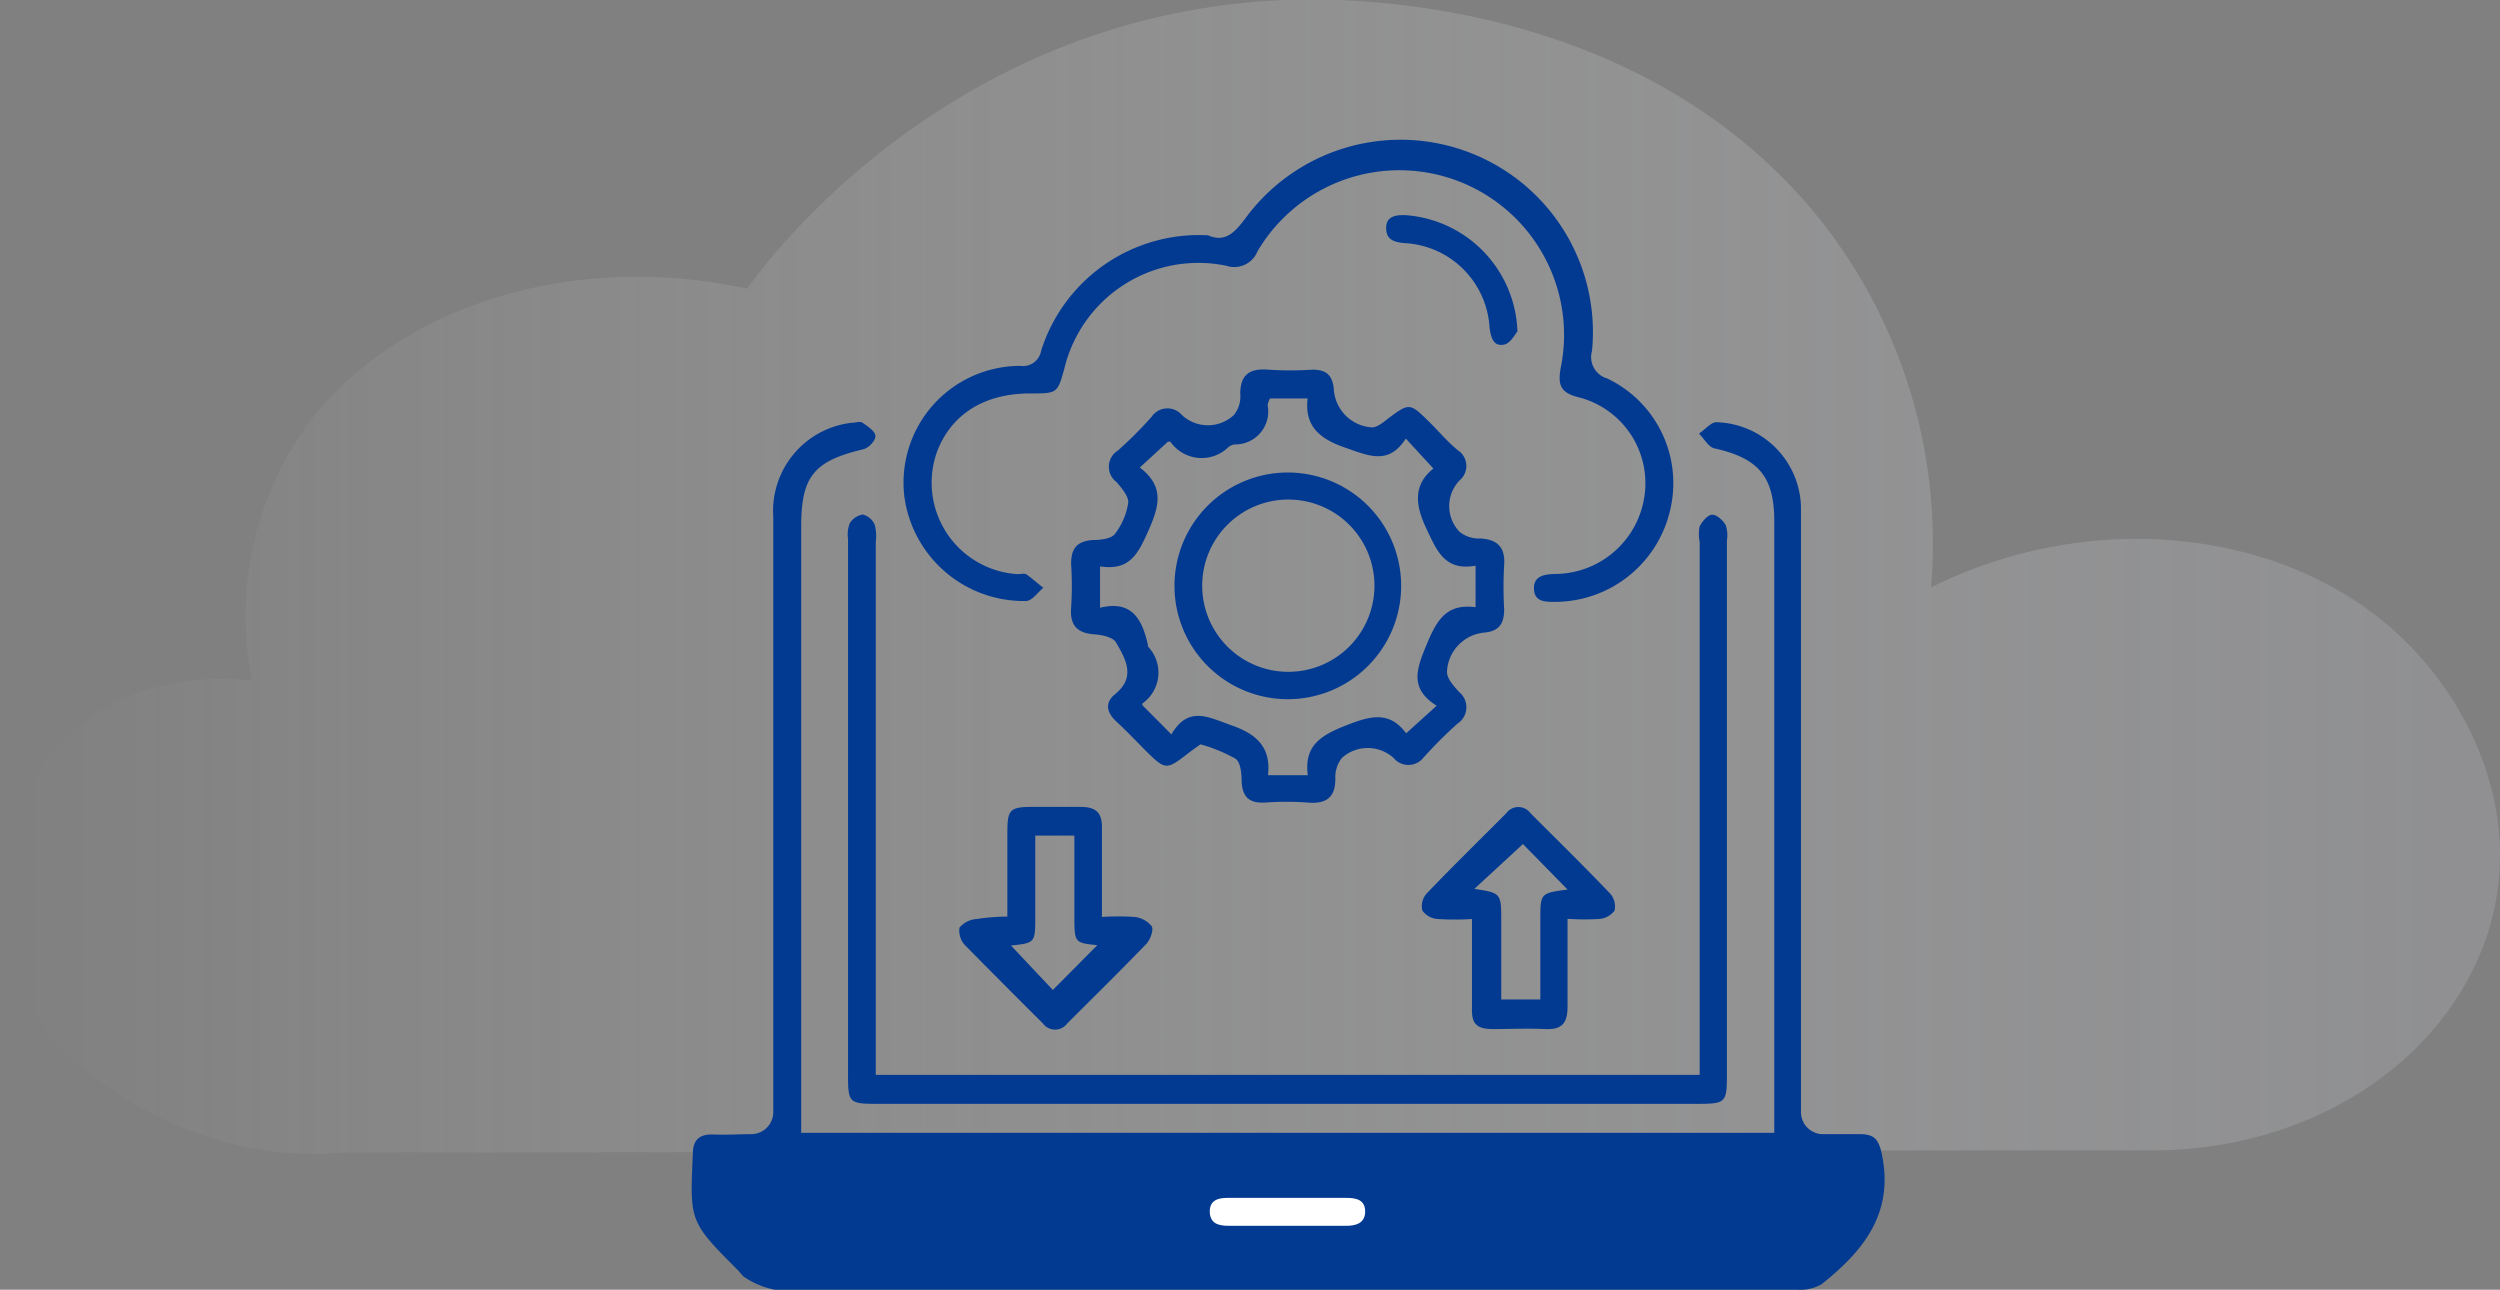 <svg xmlns="http://www.w3.org/2000/svg" xmlns:xlink="http://www.w3.org/1999/xlink" viewBox="0 0 145.13 74.87"><rect x="0" y="0" width="145.13" height="74.87" fill="#808080" stroke="none"/><defs><style>.cls-1{fill:#033a91;}.cls-2{fill:url(#linear-gradient);}.cls-3{fill:#fff;}</style><linearGradient id="linear-gradient" y1="33.5" x2="145.13" y2="33.5" gradientUnits="userSpaceOnUse"><stop offset="0" stop-color="#fff" stop-opacity="0"/><stop offset="0.98" stop-color="#a7a8ad" stop-opacity="0.4"/></linearGradient></defs><g id="Layer_2" data-name="Layer 2"><g id="Layer_10" data-name="Layer 10"><polyline class="cls-1" points="41.1 66.94 41.1 70.72 42.23 72.84 44.35 74.16 48.79 74.58 104.76 74.3 107.78 71.48 108.54 69.16 108.54 66.61"/><path class="cls-2" d="M20,66.9C10.49,67.88.06,60.78,0,53S5.09,38.53,14.63,39.51A19,19,0,0,1,18,24.44c5.25-6.76,15.34-9.87,25.37-7.68C44.38,15.33,55,.81,74.58,0c2.64-.11,19.57-.52,30.31,11.82A30.21,30.21,0,0,1,112.1,34.1c9.23-4.59,20.23-3.44,26.87,2.5,4.65,4.16,7.89,11.31,5.16,18.39s-10.45,11.83-19.26,11.79C88.12,66.78,56.69,66.9,20,66.9Z"/><path class="cls-1" d="M43.61,65.84a1.28,1.28,0,0,0,1.28-1.28V30a5.15,5.15,0,0,1,4.58-5.46c.2,0,.47-.1.6,0,.3.21.74.49.75.77s-.4.7-.7.77c-2.87.68-3.61,1.57-3.61,4.5V65.76H103V30.26c0-2.6-.92-3.66-3.47-4.23-.34-.07-.6-.56-.9-.86.35-.23.7-.66,1-.66a5.05,5.05,0,0,1,4.92,4.9c0,1.23,0,2.46,0,3.68V64.56a1.28,1.28,0,0,0,1.28,1.28c.74,0,1.45,0,2.16,0,.87,0,1.09.37,1.26,1.19.71,3.42-1.1,5.61-3.5,7.52a2.5,2.5,0,0,1-1.43.32H60.82c-5.29,0-10.57,0-15.85,0a4.69,4.69,0,0,1-1.69-.69c-.17-.08-.29-.28-.43-.43C40,70.9,40.05,70.9,40.22,67c0-.83.38-1.17,1.19-1.14S42.86,65.84,43.61,65.84Zm-1.7,1.67c-.17,1.63-.34,3.18,1.25,4.23a3.12,3.12,0,0,1,.72.73,2.17,2.17,0,0,0,1.95.8q28.49,0,57,0a4.93,4.93,0,0,0,3.63-1.51c1.38-1.27,1.38-2.65,1.18-4.27Z"/><path class="cls-1" d="M50.84,62.4H98.67V31.46a2.29,2.29,0,0,1,0-.91c.15-.28.46-.66.72-.67s.63.32.79.6a1.88,1.88,0,0,1,.07.9v31.1c0,1.51-.1,1.6-1.65,1.6H50.87c-1.55,0-1.64-.08-1.64-1.6V31.28a1.76,1.76,0,0,1,.1-.9,1.08,1.08,0,0,1,.76-.51,1.05,1.05,0,0,1,.69.59,2.59,2.59,0,0,1,.06,1q0,14.84,0,29.66Z"/><path class="cls-1" d="M69.69,43.21c-.21.15-.46.32-.7.51-1.29,1-1.33,1-2.52-.18-.55-.56-1.09-1.12-1.67-1.66s-.66-1.1-.07-1.58c1.24-1,.6-2.06.06-3-.17-.3-.79-.44-1.21-.47-1-.06-1.48-.48-1.4-1.54a19.73,19.73,0,0,0,0-2.55c0-.91.34-1.31,1.23-1.39.45,0,1.08-.06,1.31-.35a3.91,3.91,0,0,0,.78-1.85c0-.36-.39-.83-.69-1.17a1.11,1.11,0,0,1,.09-1.83,23.92,23.92,0,0,0,1.95-1.95,1.11,1.11,0,0,1,1.77-.1,2.21,2.21,0,0,0,3,0A1.69,1.69,0,0,0,72,22.86c0-1.13.57-1.49,1.63-1.4a19.88,19.88,0,0,0,2.56,0c.8,0,1.16.31,1.24,1.12a2.36,2.36,0,0,0,2.22,2.23c.28,0,.6-.25.85-.45,1.33-1,1.32-1,2.52.18.53.53,1,1.09,1.6,1.59a1.09,1.09,0,0,1,.12,1.75,2.15,2.15,0,0,0,0,3,1.78,1.78,0,0,0,1.18.38c1,.05,1.47.5,1.4,1.54a21.86,21.86,0,0,0,0,2.56c0,.9-.33,1.3-1.22,1.37A2.39,2.39,0,0,0,84,39c0,.41.41.84.71,1.18A1.13,1.13,0,0,1,84.62,42a25.63,25.63,0,0,0-2,2A1.11,1.11,0,0,1,80.9,44a2.24,2.24,0,0,0-3,0,1.8,1.8,0,0,0-.38,1.2c0,1.13-.56,1.48-1.62,1.39a16.83,16.83,0,0,0-2.46,0c-.89.05-1.32-.3-1.36-1.22,0-.46-.06-1.11-.35-1.32A9,9,0,0,0,69.69,43.21Zm-5.83-7.93c1.88-.46,2.45.71,2.78,2.16a.41.41,0,0,0,0,.09,2.19,2.19,0,0,1-.31,3.3.11.11,0,0,0,0,.12L68,42.63c1-1.68,2.13-1,3.5-.52S73.8,43.32,73.61,45h2.31c-.22-1.67.71-2.29,2.15-2.86s2.57-.91,3.56.43l1.77-1.6c-1.59-1-1.17-2.13-.59-3.53s1.13-2.42,2.85-2.19V32.84c-1.78.31-2.23-.83-2.86-2.16s-.79-2.52.41-3.48l-1.6-1.74c-1,1.56-2.15,1-3.54.52s-2.36-1.2-2.16-2.85H73.73a1.07,1.07,0,0,0-.14.4,1.91,1.91,0,0,1-1.9,2.27.71.71,0,0,0-.37.15,2.22,2.22,0,0,1-3.38-.31s-.13,0-.14,0l-1.63,1.5c1.38,1.06,1.17,2.14.54,3.57s-1.11,2.44-2.85,2.17Z"/><path class="cls-1" d="M70.13,13.66c1.06.47,1.63-.26,2.29-1.15a11.17,11.17,0,0,1,20,7.86,1.29,1.29,0,0,0,.88,1.6,6.73,6.73,0,0,1,3.67,7.58,6.87,6.87,0,0,1-6.7,5.39c-.58,0-1.19,0-1.22-.75s.58-.85,1.21-.87a5.27,5.27,0,0,0,5.21-4.56,5.15,5.15,0,0,0-3.88-5.71c-1-.26-1.15-.71-1-1.63A9.56,9.56,0,0,0,73,14.59a1.45,1.45,0,0,1-1.8.84,8,8,0,0,0-9.4,5.92c-.41,1.49-.41,1.49-2,1.49-2.71,0-4.65,1.26-5.44,3.49a5.32,5.32,0,0,0,4.7,7c.17,0,.39-.05.51,0,.34.24.65.53,1,.79-.33.27-.64.75-1,.77a7,7,0,0,1-7.07-6.06,6.78,6.78,0,0,1,6.73-7.59,1.07,1.07,0,0,0,1.21-.88A9.61,9.61,0,0,1,70.13,13.66Z"/><path class="cls-1" d="M91,53.34c0,1.82,0,3.45,0,5.09,0,1-.35,1.36-1.33,1.31s-2,0-3,0-1.24-.35-1.22-1.22c0-1.36,0-2.72,0-4.09V53.35a15.41,15.41,0,0,1-2,0,1.19,1.19,0,0,1-.88-.49,1.09,1.09,0,0,1,.26-1c1.51-1.58,3.07-3.1,4.61-4.65a.87.87,0,0,1,1.41,0c1.55,1.55,3.1,3.07,4.61,4.65a1.13,1.13,0,0,1,.27,1,1.24,1.24,0,0,1-.89.49A15.35,15.35,0,0,1,91,53.34ZM91,51.64,88.41,49l-2.82,2.6c1.55.24,1.56.24,1.56,1.87v4.55h2.27V53.41C89.42,51.85,89.42,51.85,91,51.64Z"/><path class="cls-1" d="M58.48,53.21c0-1.7,0-3.29,0-4.89,0-1.33.15-1.47,1.45-1.48.92,0,1.84,0,2.76,0s1.3.31,1.28,1.25c0,1.66,0,3.33,0,5.14a14.68,14.68,0,0,1,1.89,0,1.49,1.49,0,0,1,1,.54c.12.21-.07.74-.29,1-1.51,1.57-3.07,3.1-4.61,4.64a.88.88,0,0,1-1.42,0c-1.52-1.51-3-3-4.54-4.56a1.24,1.24,0,0,1-.3-1,1.42,1.42,0,0,1,1-.5A12,12,0,0,1,58.48,53.21Zm.21,1.68,2.43,2.58,2.58-2.6c-1.33-.14-1.33-.14-1.33-1.72V48.51H60.1v4.64C60.1,54.74,60.1,54.74,58.69,54.89Z"/><path class="cls-1" d="M88.09,19.24c-.12.13-.39.68-.76.76-.64.15-.79-.43-.86-1a5.21,5.21,0,0,0-5-4.89c-.57-.07-1-.2-1-.88s.56-.76,1.12-.74A7,7,0,0,1,88.09,19.24Z"/><path class="cls-3" d="M74.78,71.16H71.31c-.57,0-1.06-.13-1.08-.8s.47-.82,1-.82h6.94c.56,0,1.08.11,1.08.79s-.54.84-1.14.83Z"/><path class="cls-1" d="M81.34,34.08a6.58,6.58,0,1,1-6.6-6.65A6.58,6.58,0,0,1,81.34,34.08ZM69.79,34a5,5,0,1,0,5-5A5,5,0,0,0,69.79,34Z"/></g></g></svg>